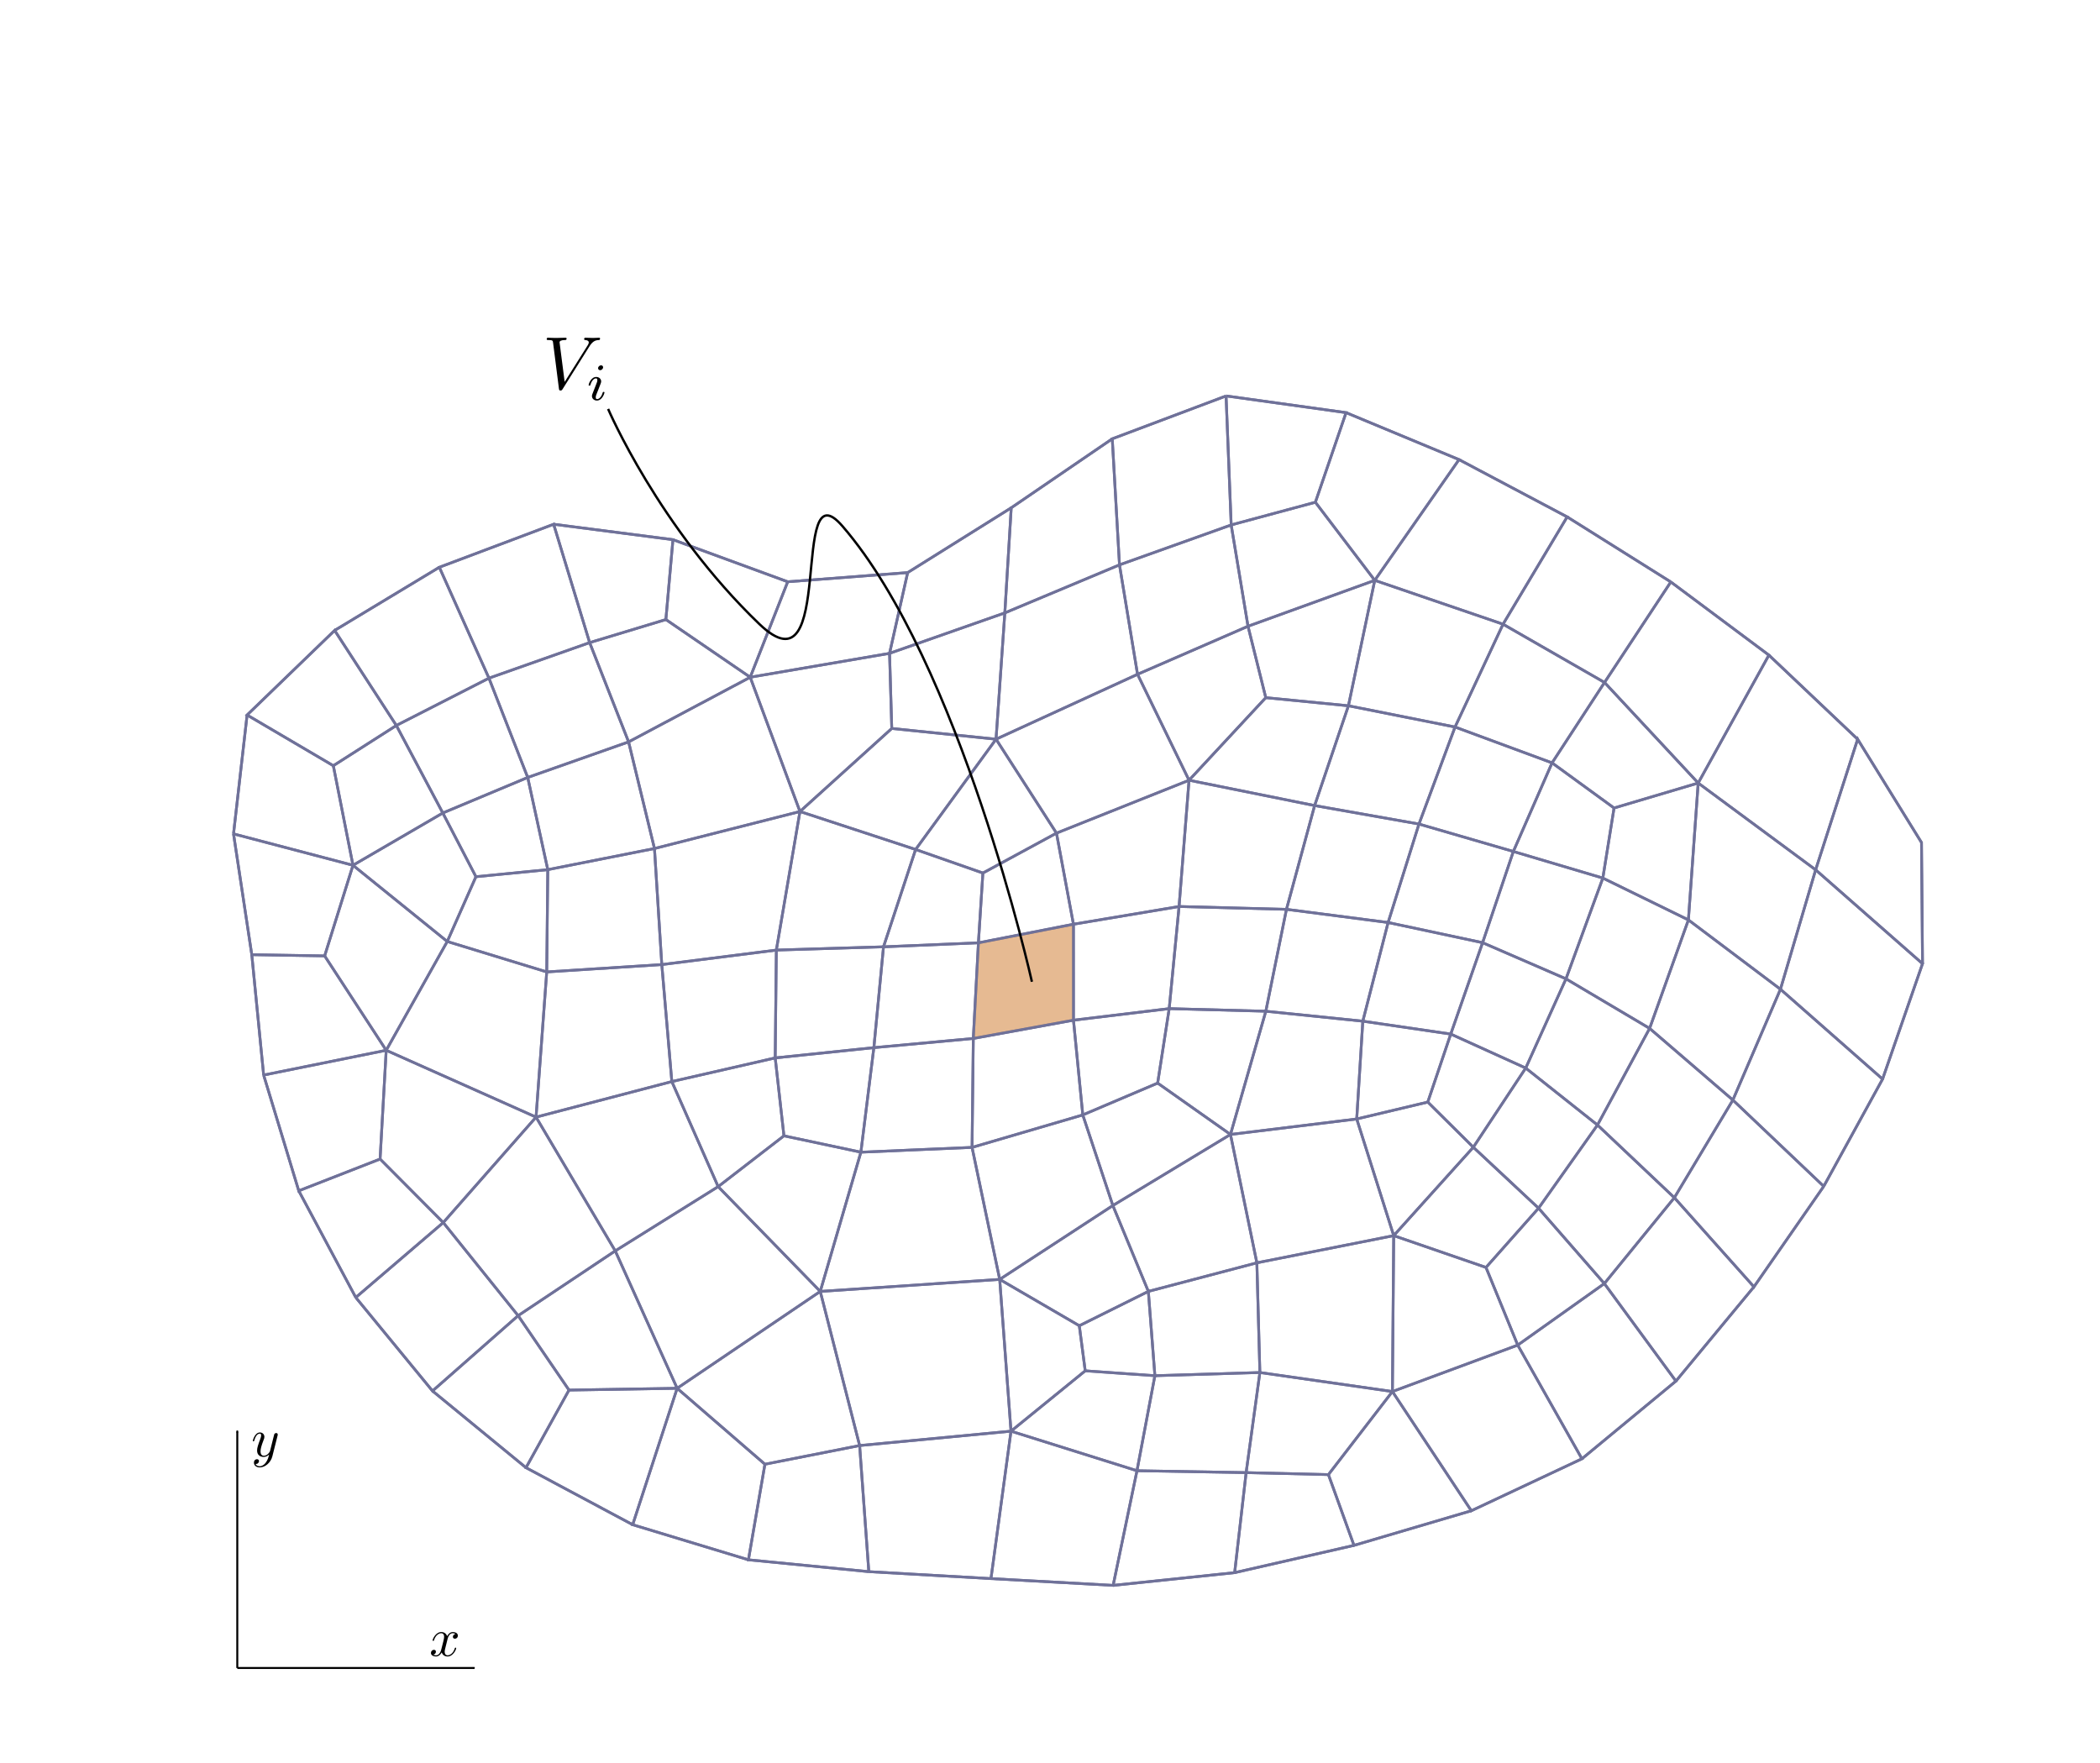 <?xml version="1.0" encoding="UTF-8" standalone="no"?>
<svg
   xmlns:dc="http://purl.org/dc/elements/1.1/"
   xmlns:cc="http://creativecommons.org/ns#"
   xmlns:rdf="http://www.w3.org/1999/02/22-rdf-syntax-ns#"
   xmlns:svg="http://www.w3.org/2000/svg"
   xmlns="http://www.w3.org/2000/svg"
   xmlns:sodipodi="http://sodipodi.sourceforge.net/DTD/sodipodi-0.dtd"
   xmlns:inkscape="http://www.inkscape.org/namespaces/inkscape"
   width="885px"
   height="743px"
   viewBox="0 0 885 743"
   id="svg2"
   version="1.1"
   inkscape:version="0.47 r22583"
   sodipodi:docname="dominio-discreto.svg">
  <sodipodi:namedview
     pagecolor="#ffffff"
     bordercolor="#666666"
     borderopacity="1"
     objecttolerance="10"
     gridtolerance="10"
     guidetolerance="10"
     inkscape:pageopacity="0"
     inkscape:pageshadow="2"
     inkscape:window-width="1280"
     inkscape:window-height="958"
     id="namedview590"
     showgrid="true"
     inkscape:zoom="2.2284451"
     inkscape:cx="352.54798"
     inkscape:cy="311.77167"
     inkscape:window-x="-4"
     inkscape:window-y="-3"
     inkscape:window-maximized="1"
     inkscape:current-layer="svg2"
     showguides="true"
     inkscape:guide-bbox="true">
    <inkscape:grid
       type="xygrid"
       id="grid4787" />
    <sodipodi:guide
       orientation="0,1"
       position="740,-20"
       id="guide4789" />
    <sodipodi:guide
       orientation="0,1"
       position="520,620"
       id="guide4810" />
  </sodipodi:namedview>
  <title
     id="title4">dominio-discreto</title>
  <desc
     id="desc6">
Creator: GL2PS 1.3.6, (C) 1999-2011 C. Geuzaine
For: Gmsh
CreationDate: Wed Sep 12 21:23:29 2012
</desc>
  <defs
     id="defs8">
    <inkscape:perspective
       sodipodi:type="inkscape:persp3d"
       inkscape:vp_x="0 : 371.5 : 1"
       inkscape:vp_y="0 : 1000 : 0"
       inkscape:vp_z="885 : 371.5 : 1"
       inkscape:persp3d-origin="442.5 : 247.66667 : 1"
       id="perspective5767" />
    <marker
       inkscape:stockid="Arrow1Mstart"
       orient="auto"
       refY="0"
       refX="0"
       id="Arrow1Mstart"
       style="overflow:visible">
      <path
         inkscape:connector-curvature="0"
         id="path6131"
         d="M 0,0 5,-5 -12.5,0 5,5 0,0 z"
         style="fill-rule:evenodd;stroke:#000000;stroke-width:1pt"
         transform="matrix(0.4,0,0,0.4,4,0)" />
    </marker>
    <marker
       inkscape:stockid="Arrow1Mstart"
       orient="auto"
       refY="0"
       refX="0"
       id="marker7209"
       style="overflow:visible">
      <path
         inkscape:connector-curvature="0"
         id="path7211"
         d="M 0,0 5,-5 -12.5,0 5,5 0,0 z"
         style="fill-rule:evenodd;stroke:#000000;stroke-width:1pt"
         transform="matrix(0.4,0,0,0.4,4,0)" />
    </marker>
    <marker
       inkscape:stockid="Arrow1Mstart"
       orient="auto"
       refY="0"
       refX="0"
       id="Arrow1Mstart-8"
       style="overflow:visible">
      <path
         inkscape:connector-curvature="0"
         id="path6131-2"
         d="M 0,0 5,-5 -12.5,0 5,5 0,0 z"
         style="fill-rule:evenodd;stroke:#000000;stroke-width:1pt"
         transform="matrix(0.4,0,0,0.4,4,0)" />
    </marker>
    <marker
       inkscape:stockid="Arrow1Mstart"
       orient="auto"
       refY="0"
       refX="0"
       id="marker7309"
       style="overflow:visible">
      <path
         inkscape:connector-curvature="0"
         id="path7311"
         d="M 0,0 5,-5 -12.5,0 5,5 0,0 z"
         style="fill-rule:evenodd;stroke:#000000;stroke-width:1pt"
         transform="matrix(0.4,0,0,0.4,4,0)" />
    </marker>
  </defs>
  <g
     transform="matrix(0.596,0,0,0.596,50.895,-49.165)"
     id="g3697">
    <g
       style="font-style:normal;font-variant:normal;font-weight:normal;font-stretch:normal;letter-spacing:normal;word-spacing:normal;text-anchor:start;fill:none;stroke:#000000;stroke-linecap:butt;stroke-linejoin:miter;stroke-miterlimit:10.433;stroke-opacity:1;stroke-dasharray:none;stroke-dashoffset:0"
       word-spacing="normal"
       letter-spacing="normal"
       font-size-adjust="none"
       font-stretch="normal"
       font-weight="normal"
       font-variant="normal"
       font-style="normal"
       stroke-miterlimit="10.433"
       xml:space="preserve"
       transform="matrix(1.063,0,0,-1.063,-186.024,789.272)"
       id="g3699"><path
         style="fill:#000000;stroke-width:0"
         inkscape:connector-curvature="0"
         id="path3701"
         d="m 486.8,434.54 0.23,0.36 0.23,0.33 0.22,0.31 0.22,0.29 0.22,0.28 0.22,0.25 0.22,0.24 0.22,0.22 0.21,0.2 0.21,0.19 0.21,0.17 0.2,0.16 0.21,0.14 0.2,0.13 0.21,0.12 0.19,0.11 0.2,0.09 0.2,0.09 0.19,0.07 0.2,0.07 0.19,0.06 0.19,0.05 0.18,0.04 0.19,0.03 0.18,0.03 0.19,0.03 0.36,0.04 0.35,0.02 0.35,0.02 c 0.6,0.05 0.64,0.89 0.64,0.96 0,0.39 -0.25,0.59 -0.64,0.59 -1.3,0 -2.75,-0.16 -4.09,-0.16 -1.64,0 -3.35,0.16 -4.94,0.16 -0.3,0 -0.94,0 -0.94,-0.95 0,-0.55 0.46,-0.6 0.8,-0.6 1.34,-0.09 2.3,-0.59 2.3,-1.64 0,-0.75 -0.75,-1.84 -0.75,-1.89 l -15.3,-24.31 -3.39,26.34 c 0,0.85 1.14,1.5 3.44,1.5 0.7,0 1.25,0 1.25,1 0,0.44 -0.41,0.55 -0.71,0.55 -1.98,0 -4.14,-0.16 -6.17,-0.16 -0.9,0 -1.84,0.05 -2.75,0.05 -0.89,0 -1.84,0.11 -2.69,0.11 -0.34,0 -0.93,0 -0.93,-0.95 0,-0.6 0.43,-0.6 1.23,-0.6 2.8,0 2.84,-0.45 3,-1.68 l 3.92,-30.75 c 0.16,-1 0.36,-1.14 1,-1.14 0.8,0 1,0.25 1.41,0.89 z" /><path
         style="fill:#000000;stroke-width:0"
         inkscape:connector-curvature="0"
         id="path3703"
         d="m 495.86,420.54 -0.01,0.05 0,0.06 -0.01,0.05 -0.01,0.06 -0.01,0.05 -0.01,0.06 -0.02,0.05 -0.02,0.06 -0.02,0.06 -0.02,0.05 -0.03,0.06 -0.03,0.05 -0.03,0.06 -0.04,0.05 -0.04,0.05 -0.04,0.05 -0.04,0.05 -0.05,0.05 -0.05,0.04 -0.05,0.05 -0.06,0.04 -0.06,0.03 -0.06,0.04 -0.07,0.03 -0.06,0.03 -0.08,0.03 -0.07,0.02 -0.08,0.02 -0.08,0.01 -0.08,0.01 -0.09,0.01 -0.09,0 c -0.94,0 -1.95,-0.91 -1.95,-1.92 0,-0.59 0.45,-1.33 1.4,-1.33 1,0 1.96,0.99 1.96,1.92 z" /><path
         style="fill:#000000;stroke-width:0"
         inkscape:connector-curvature="0"
         id="path3705"
         d="m 488.75,402.84 -0.06,-0.17 -0.05,-0.17 -0.03,-0.08 -0.02,-0.09 -0.03,-0.08 -0.02,-0.09 -0.02,-0.09 -0.02,-0.09 -0.02,-0.1 -0.02,-0.09 -0.01,-0.1 0,-0.05 -0.01,-0.05 0,-0.06 0,-0.05 -0.01,-0.05 0,-0.06 c 0,-1.64 1.39,-2.95 3.3,-2.95 3.48,0 5.03,4.79 5.03,5.33 0,0.45 -0.45,0.45 -0.56,0.45 -0.49,0 -0.53,-0.2 -0.67,-0.59 -0.8,-2.79 -2.33,-4.22 -3.69,-4.22 -0.7,0 -0.88,0.45 -0.88,1.22 0,0.79 0.25,1.46 0.57,2.23 0.34,0.94 0.73,1.87 1.11,2.78 0.31,0.84 1.57,4.02 1.72,4.44 0.09,0.34 0.2,0.76 0.2,1.11 0,1.64 -1.39,2.95 -3.31,2.95 -3.46,0 -5.05,-4.73 -5.05,-5.33 0,-0.45 0.48,-0.45 0.59,-0.45 0.49,0 0.52,0.17 0.63,0.56 0.9,3 2.44,4.25 3.72,4.25 0.56,0 0.87,-0.28 0.87,-1.22 0,-0.79 -0.2,-1.32 -1.08,-3.48 z" /></g>  </g>
  <path
     style="fill:none;stroke:none;stroke-width:1px;stroke-linecap:butt;stroke-linejoin:miter;stroke-opacity:1"
     d="m 340,123 160,0"
     id="path4812"
     inkscape:connector-curvature="0" />
  <polyline
     transform="matrix(1.126,0,0,1.126,-43.946,-0.781)"
     style="fill:none;stroke:#6f7199;stroke-width:1;stroke-opacity:1"
     id="polyline52-4"
     points="172.184,486.341 200.903,521.336 232.948,493.148 204.931,458.305 172.184,486.341" />
  <polyline
     transform="matrix(1.126,0,0,1.126,-43.946,-0.781)"
     style="fill:none;stroke:#6f7199;stroke-width:1;stroke-opacity:1"
     id="polyline54-8"
     points="239.654,418.836 243.651,364.491 206.422,353.1 183.573,393.82 239.654,418.836" />
  <polyline
     transform="matrix(1.126,0,0,1.126,-43.946,-0.781)"
     style="fill:none;stroke:#6f7199;stroke-width:1;stroke-opacity:1"
     id="polyline56-3"
     points="204.76,304.997 217.156,328.85 244.044,326.211 236.537,291.695 204.76,304.997" />
  <polyline
     transform="matrix(1.126,0,0,1.126,-43.946,-0.781)"
     style="fill:none;stroke:#6f7199;stroke-width:1;stroke-opacity:1"
     id="polyline58-3"
     points="361.231,431.963 332.433,425.839 307.815,444.855 346.027,484.074 361.231,431.963" />
  <polyline
     transform="matrix(1.126,0,0,1.126,-43.946,-0.781)"
     style="fill:none;stroke:#6f7199;stroke-width:1;stroke-opacity:1"
     id="polyline60-9"
     points="601.574,234.333 553.558,217.914 543.705,264.869 583.609,272.82 601.574,234.333" />
  <polyline
     transform="matrix(1.126,0,0,1.126,-43.946,-0.781)"
     style="fill:none;stroke:#6f7199;stroke-width:1;stroke-opacity:1"
     id="polyline62-2"
     points="338.427,304.445 372.79,273.362 371.965,245.244 319.81,254.185 338.427,304.445" />
  <polyline
     transform="matrix(1.126,0,0,1.126,-43.946,-0.781)"
     style="fill:none;stroke:#6f7199;stroke-width:1;stroke-opacity:1"
     id="polyline64-4"
     points="497.911,148.895 455.317,164.937 458.019,212.122 499.825,197.179 497.911,148.895" />
  <polyline
     transform="matrix(1.126,0,0,1.126,-43.946,-0.781)"
     style="fill:none;stroke:#6f7199;stroke-width:1;stroke-opacity:1"
     id="polyline66-5"
     points="560.169,521.552 589.701,566.173 631.095,546.724 607.071,504.173 560.169,521.552" />
  <polyline
     transform="matrix(1.126,0,0,1.126,-43.946,-0.781)"
     style="fill:none;stroke:#6f7199;stroke-width:1;stroke-opacity:1"
     id="polyline68-9"
     points="243.651,364.491 286.718,361.74 283.977,318.299 244.044,326.211 243.651,364.491" />
  <polyline
     transform="matrix(1.126,0,0,1.126,-43.946,-0.781)"
     style="fill:none;stroke:#6f7199;stroke-width:1;stroke-opacity:1"
     id="polyline70-8"
     points="560.169,521.552 510.565,514.435 505.419,551.9 536.216,552.641 560.169,521.552" />
  <polyline
     transform="matrix(1.126,0,0,1.126,-43.946,-0.781)"
     style="fill:none;stroke:#6f7199;stroke-width:1;stroke-opacity:1"
     id="polyline72-8"
     points="638.926,329.358 643.121,303.131 619.92,286.24 605.429,319.403 638.926,329.358" />
  <polyline
     transform="matrix(1.126,0,0,1.126,-43.946,-0.781)"
     style="fill:none;stroke:#6f7199;stroke-width:1;stroke-opacity:1"
     id="polyline74-2"
     points="290.476,405.527 329.167,396.671 329.589,356.313 286.718,361.74 290.476,405.527" />
  <polyline
     transform="matrix(1.126,0,0,1.126,-43.946,-0.781)"
     style="fill:none;stroke:#6f7199;stroke-width:1;stroke-opacity:1"
     id="polyline76-9"
     points="590.448,430.112 614.865,452.922 636.918,421.789 610.063,400.475 590.448,430.112" />
  <polyline
     transform="matrix(1.126,0,0,1.126,-43.946,-0.781)"
     style="fill:none;stroke:#6f7199;stroke-width:1;stroke-opacity:1"
     id="polyline78-4"
     points="366.089,392.83 361.231,431.963 402.843,430.166 403.308,389.396 366.089,392.83" />
  <polyline
     transform="matrix(1.126,0,0,1.126,-43.946,-0.781)"
     style="fill:none;stroke:#6f7199;stroke-width:1;stroke-opacity:1"
     id="polyline80-7"
     points="239.654,418.836 290.476,405.527" />
  <polyline
     transform="matrix(1.126,0,0,1.126,-43.946,-0.781)"
     style="fill:none;stroke:#6f7199;stroke-width:1;stroke-opacity:1"
     id="polyline82-7"
     points="499.825,197.179 531.336,188.686 542.823,155.145 497.911,148.895" />
  <polyline
     transform="matrix(1.126,0,0,1.126,-43.946,-0.781)"
     style="fill:none;stroke:#6f7199;stroke-width:1;stroke-opacity:1"
     id="polyline84-2"
     points="290.476,405.527 307.815,444.855" />
  <polyline
     transform="matrix(1.126,0,0,1.126,-43.946,-0.781)"
     style="fill:none;stroke:#6f7199;stroke-width:1;stroke-opacity:1"
     id="polyline86-4"
     points="332.433,425.839 329.167,396.671" />
  <polyline
     transform="matrix(1.126,0,0,1.126,-43.946,-0.781)"
     style="fill:none;stroke:#6f7199;stroke-width:1;stroke-opacity:1"
     id="polyline88-9"
     points="329.589,356.313 369.699,355.093 381.714,318.657 338.427,304.445 329.589,356.313" />
  <polyline
     transform="matrix(1.126,0,0,1.126,-43.946,-0.781)"
     style="fill:none;stroke:#6f7199;stroke-width:1;stroke-opacity:1"
     id="polyline90-3"
     points="329.167,396.671 366.089,392.83 369.699,355.093 405.218,353.6 406.896,327.475 381.714,318.657" />
  <polyline
     transform="matrix(1.126,0,0,1.126,-43.946,-0.781)"
     style="fill:none;stroke:#6f7199;stroke-width:1;stroke-opacity:1"
     id="polyline92-1"
     points="163.781,287.3 187.367,272.242 164.276,236.661 131.509,268.321 163.781,287.3" />
  <polyline
     transform="matrix(1.126,0,0,1.126,-43.946,-0.781)"
     style="fill:none;stroke:#6f7199;stroke-width:1;stroke-opacity:1"
     id="polyline94-1"
     points="614.865,452.922 639.49,481.135 665.692,448.998 636.918,421.789" />
  <polyline
     transform="matrix(1.126,0,0,1.126,-43.946,-0.781)"
     style="fill:none;stroke:#6f7199;stroke-width:1;stroke-opacity:1"
     id="polyline96"
     points="639.49,481.135 607.071,504.173" />
  <polyline
     transform="matrix(1.126,0,0,1.126,-43.946,-0.781)"
     style="fill:none;stroke:#6f7199;stroke-width:1;stroke-opacity:1"
     id="polyline98"
     points="631.095,546.724 666.275,517.645 639.49,481.135" />
  <polyline
     transform="matrix(1.126,0,0,1.126,-43.946,-0.781)"
     style="fill:none;stroke:#6f7199;stroke-width:1;stroke-opacity:1"
     id="polyline100"
     points="381.714,318.657 411.818,277.378 372.79,273.362" />
  <polyline
     transform="matrix(1.126,0,0,1.126,-43.946,-0.781)"
     style="fill:none;stroke:#6f7199;stroke-width:1;stroke-opacity:1"
     id="polyline102"
     points="553.558,217.914 585.1,172.725 542.823,155.145" />
  <polyline
     transform="matrix(1.126,0,0,1.126,-43.946,-0.781)"
     style="fill:none;stroke:#6f7199;stroke-width:1;stroke-opacity:1"
     id="polyline104"
     points="531.336,188.686 553.558,217.914" />
  <polyline
     transform="matrix(1.126,0,0,1.126,-43.946,-0.781)"
     style="fill:none;stroke:#6f7199;stroke-width:1;stroke-opacity:1"
     id="polyline106"
     points="183.573,393.82 181.282,434.527 204.931,458.305 239.654,418.836" />
  <polyline
     transform="matrix(1.126,0,0,1.126,-43.946,-0.781)"
     style="fill:none;stroke:#6f7199;stroke-width:1;stroke-opacity:1"
     id="polyline108"
     points="274.295,278.386 236.537,291.695" />
  <polyline
     transform="matrix(1.126,0,0,1.126,-43.946,-0.781)"
     style="fill:none;stroke:#6f7199;stroke-width:1;stroke-opacity:1"
     id="polyline110"
     points="283.977,318.299 274.295,278.386" />
  <polyline
     transform="matrix(1.126,0,0,1.126,-43.946,-0.781)"
     style="fill:none;stroke:#6f7199;stroke-width:1;stroke-opacity:1"
     id="polyline112"
     points="403.308,389.396 440.798,382.552 440.786,346.636 405.218,353.6 403.308,389.396" />
  <polyline
     transform="matrix(1.126,0,0,1.126,-43.946,-0.781)"
     style="fill:none;stroke:#6f7199;stroke-width:1;stroke-opacity:1"
     id="polyline114"
     points="484.048,292.739 480.321,340 520.511,341.061 531.057,302.223 484.048,292.739" />
  <polyline
     transform="matrix(1.126,0,0,1.126,-43.946,-0.781)"
     style="fill:none;stroke:#6f7199;stroke-width:1;stroke-opacity:1"
     id="polyline116-8"
     points="549.089,382.926 512.79,379.204 499.562,425.328 546.81,419.529 549.089,382.926" />
  <polyline
     transform="matrix(1.126,0,0,1.126,-43.946,-0.781)"
     style="fill:none;stroke:#6f7199;stroke-width:1;stroke-opacity:1"
     id="polyline118-6"
     points="553.558,217.914 506.121,235.1 512.772,261.829 543.705,264.869" />
  <polyline
     transform="matrix(1.126,0,0,1.126,-43.946,-0.781)"
     style="fill:none;stroke:#6f7199;stroke-width:1;stroke-opacity:1"
     id="polyline120-0"
     points="590.448,430.112 573.404,413.207 546.81,419.529 560.651,463.197 590.448,430.112" />
  <polyline
     transform="matrix(1.126,0,0,1.126,-43.946,-0.781)"
     style="fill:none;stroke:#6f7199;stroke-width:1;stroke-opacity:1"
     id="polyline122-9"
     points="670.948,345.022 638.926,329.358 625.131,367.078 656.434,385.625 670.948,345.022" />
  <polyline
     transform="matrix(1.126,0,0,1.126,-43.946,-0.781)"
     style="fill:none;stroke:#6f7199;stroke-width:1;stroke-opacity:1"
     id="polyline124-7"
     points="217.156,328.85 206.422,353.1" />
  <polyline
     transform="matrix(1.126,0,0,1.126,-43.946,-0.781)"
     style="fill:none;stroke:#6f7199;stroke-width:1;stroke-opacity:1"
     id="polyline126-9"
     points="415.106,230.1 458.019,212.122" />
  <polyline
     transform="matrix(1.126,0,0,1.126,-43.946,-0.781)"
     style="fill:none;stroke:#6f7199;stroke-width:1;stroke-opacity:1"
     id="polyline128-5"
     points="455.317,164.937 417.504,190.765 415.106,230.1" />
  <polyline
     transform="matrix(1.126,0,0,1.126,-43.946,-0.781)"
     style="fill:none;stroke:#6f7199;stroke-width:1;stroke-opacity:1"
     id="polyline130-7"
     points="222.028,254.528 259.719,241.227 246.238,196.92 203.459,213.019 222.028,254.528" />
  <polyline
     transform="matrix(1.126,0,0,1.126,-43.946,-0.781)"
     style="fill:none;stroke:#6f7199;stroke-width:1;stroke-opacity:1"
     id="polyline132-0"
     points="442.982,496.921 445.194,513.796 471.272,515.625 468.821,484.067 442.982,496.921" />
  <polyline
     transform="matrix(1.126,0,0,1.126,-43.946,-0.781)"
     style="fill:none;stroke:#6f7199;stroke-width:1;stroke-opacity:1"
     id="polyline134-1"
     points="464.566,551.194 417.414,536.389 409.921,591.574 455.648,594.105 464.566,551.194" />
  <polyline
     transform="matrix(1.126,0,0,1.126,-43.946,-0.781)"
     style="fill:none;stroke:#6f7199;stroke-width:1;stroke-opacity:1"
     id="polyline136-5"
     points="499.562,425.328 509.436,473.37 560.651,463.197" />
  <polyline
     transform="matrix(1.126,0,0,1.126,-43.946,-0.781)"
     style="fill:none;stroke:#6f7199;stroke-width:1;stroke-opacity:1"
     id="polyline138-5"
     points="232.948,493.148 269.298,468.904 239.654,418.836" />
  <polyline
     transform="matrix(1.126,0,0,1.126,-43.946,-0.781)"
     style="fill:none;stroke:#6f7199;stroke-width:1;stroke-opacity:1"
     id="polyline140-4"
     points="346.027,484.074 292.465,520.34 325.317,548.763 360.762,541.765 346.027,484.074" />
  <polyline
     transform="matrix(1.126,0,0,1.126,-43.946,-0.781)"
     style="fill:none;stroke:#6f7199;stroke-width:1;stroke-opacity:1"
     id="polyline142-6"
     points="721.597,444.744 743.619,404.606 705.399,370.973 687.591,412.441 721.597,444.744" />
  <polyline
     transform="matrix(1.126,0,0,1.126,-43.946,-0.781)"
     style="fill:none;stroke:#6f7199;stroke-width:1;stroke-opacity:1"
     id="polyline144-0"
     points="560.651,463.197 595.191,475.099 614.865,452.922" />
  <polyline
     transform="matrix(1.126,0,0,1.126,-43.946,-0.781)"
     style="fill:none;stroke:#6f7199;stroke-width:1;stroke-opacity:1"
     id="polyline146-0"
     points="203.459,213.019 164.276,236.661" />
  <polyline
     transform="matrix(1.126,0,0,1.126,-43.946,-0.781)"
     style="fill:none;stroke:#6f7199;stroke-width:1;stroke-opacity:1"
     id="polyline148-3"
     points="187.367,272.242 222.028,254.528" />
  <polyline
     transform="matrix(1.126,0,0,1.126,-43.946,-0.781)"
     style="fill:none;stroke:#6f7199;stroke-width:1;stroke-opacity:1"
     id="polyline150-1"
     points="665.692,448.998 687.591,412.441 656.434,385.625 636.918,421.789" />
  <polyline
     transform="matrix(1.126,0,0,1.126,-43.946,-0.781)"
     style="fill:none;stroke:#6f7199;stroke-width:1;stroke-opacity:1"
     id="polyline152-9"
     points="573.404,413.207 582.001,387.746 549.089,382.926" />
  <polyline
     transform="matrix(1.126,0,0,1.126,-43.946,-0.781)"
     style="fill:none;stroke:#6f7199;stroke-width:1;stroke-opacity:1"
     id="polyline154-2"
     points="236.537,291.695 222.028,254.528" />
  <polyline
     transform="matrix(1.126,0,0,1.126,-43.946,-0.781)"
     style="fill:none;stroke:#6f7199;stroke-width:1;stroke-opacity:1"
     id="polyline156-3"
     points="187.367,272.242 204.76,304.997" />
  <polyline
     transform="matrix(1.126,0,0,1.126,-43.946,-0.781)"
     style="fill:none;stroke:#6f7199;stroke-width:1;stroke-opacity:1"
     id="polyline158-0"
     points="251.99,521.008 292.465,520.34 269.298,468.904" />
  <polyline
     transform="matrix(1.126,0,0,1.126,-43.946,-0.781)"
     style="fill:none;stroke:#6f7199;stroke-width:1;stroke-opacity:1"
     id="polyline160"
     points="232.948,493.148 251.99,521.008" />
  <polyline
     transform="matrix(1.126,0,0,1.126,-43.946,-0.781)"
     style="fill:none;stroke:#6f7199;stroke-width:1;stroke-opacity:1"
     id="polyline162"
     points="307.815,444.855 269.298,468.904" />
  <polyline
     transform="matrix(1.126,0,0,1.126,-43.946,-0.781)"
     style="fill:none;stroke:#6f7199;stroke-width:1;stroke-opacity:1"
     id="polyline164-8"
     points="705.399,370.973 670.948,345.022" />
  <polyline
     transform="matrix(1.126,0,0,1.126,-43.946,-0.781)"
     style="fill:none;stroke:#6f7199;stroke-width:1;stroke-opacity:1"
     id="polyline166-0"
     points="274.295,278.386 259.719,241.227 288.246,232.592 290.896,202.693 246.238,196.92" />
  <polyline
     transform="matrix(1.126,0,0,1.126,-43.946,-0.781)"
     style="fill:none;stroke:#6f7199;stroke-width:1;stroke-opacity:1"
     id="polyline168-7"
     points="531.057,302.223 543.705,264.869" />
  <polyline
     transform="matrix(1.126,0,0,1.126,-43.946,-0.781)"
     style="fill:none;stroke:#6f7199;stroke-width:1;stroke-opacity:1"
     id="polyline170-2"
     points="512.772,261.829 484.048,292.739" />
  <polyline
     transform="matrix(1.126,0,0,1.126,-43.946,-0.781)"
     style="fill:none;stroke:#6f7199;stroke-width:1;stroke-opacity:1"
     id="polyline172-5"
     points="346.027,484.074 413.187,479.576 402.843,430.166" />
  <polyline
     transform="matrix(1.126,0,0,1.126,-43.946,-0.781)"
     style="fill:none;stroke:#6f7199;stroke-width:1;stroke-opacity:1"
     id="polyline174"
     points="338.427,304.445 283.977,318.299" />
  <polyline
     transform="matrix(1.126,0,0,1.126,-43.946,-0.781)"
     style="fill:none;stroke:#6f7199;stroke-width:1;stroke-opacity:1"
     id="polyline176"
     points="364.197,588.974 360.762,541.765" />
  <polyline
     transform="matrix(1.126,0,0,1.126,-43.946,-0.781)"
     style="fill:none;stroke:#6f7199;stroke-width:1;stroke-opacity:1"
     id="polyline178-8"
     points="325.317,548.763 319.144,584.537 364.197,588.974" />
  <polyline
     transform="matrix(1.126,0,0,1.126,-43.946,-0.781)"
     style="fill:none;stroke:#6f7199;stroke-width:1;stroke-opacity:1"
     id="polyline180-5"
     points="468.821,484.067 455.537,451.927 413.187,479.576 442.982,496.921" />
  <polyline
     transform="matrix(1.126,0,0,1.126,-43.946,-0.781)"
     style="fill:none;stroke:#6f7199;stroke-width:1;stroke-opacity:1"
     id="polyline182-6"
     points="360.762,541.765 417.414,536.389 413.187,479.576" />
  <polyline
     transform="matrix(1.126,0,0,1.126,-43.946,-0.781)"
     style="fill:none;stroke:#6f7199;stroke-width:1;stroke-opacity:1"
     id="polyline184-9"
     points="582.001,387.746 593.921,353.543 558.554,345.995 549.089,382.926" />
  <polyline
     transform="matrix(1.126,0,0,1.126,-43.946,-0.781)"
     style="fill:none;stroke:#6f7199;stroke-width:1;stroke-opacity:1"
     id="polyline186-3"
     points="670.948,345.022 674.613,293.784 643.121,303.131" />
  <polyline
     transform="matrix(1.126,0,0,1.126,-43.946,-0.781)"
     style="fill:none;stroke:#6f7199;stroke-width:1;stroke-opacity:1"
     id="polyline188-5"
     points="137.702,403.095 150.844,446.416 181.282,434.527" />
  <polyline
     transform="matrix(1.126,0,0,1.126,-43.946,-0.781)"
     style="fill:none;stroke:#6f7199;stroke-width:1;stroke-opacity:1"
     id="polyline190-0"
     points="183.573,393.82 137.702,403.095" />
  <polyline
     transform="matrix(1.126,0,0,1.126,-43.946,-0.781)"
     style="fill:none;stroke:#6f7199;stroke-width:1;stroke-opacity:1"
     id="polyline192-5"
     points="536.216,552.641 545.783,579.137 589.701,566.173" />
  <polyline
     transform="matrix(1.126,0,0,1.126,-43.946,-0.781)"
     style="fill:none;stroke:#6f7199;stroke-width:1;stroke-opacity:1"
     id="polyline194-2"
     points="718.57,326.273 705.399,370.973" />
  <polyline
     transform="matrix(1.126,0,0,1.126,-43.946,-0.781)"
     style="fill:none;stroke:#6f7199;stroke-width:1;stroke-opacity:1"
     id="polyline196-1"
     points="743.619,404.606 758.571,361.404 718.57,326.273" />
  <polyline
     transform="matrix(1.126,0,0,1.126,-43.946,-0.781)"
     style="fill:none;stroke:#6f7199;stroke-width:1;stroke-opacity:1"
     id="polyline198-2"
     points="601.574,234.333 625.572,194.169 585.1,172.725" />
  <polyline
     transform="matrix(1.126,0,0,1.126,-43.946,-0.781)"
     style="fill:none;stroke:#6f7199;stroke-width:1;stroke-opacity:1"
     id="polyline200-1"
     points="402.843,430.166 444.283,418.018 440.798,382.552" />
  <polyline
     transform="matrix(1.126,0,0,1.126,-43.946,-0.781)"
     style="fill:none;stroke:#6f7199;stroke-width:1;stroke-opacity:1"
     id="polyline202-3"
     points="444.283,418.018 472.304,406.102 476.626,378.224 440.798,382.552" />
  <polyline
     transform="matrix(1.126,0,0,1.126,-43.946,-0.781)"
     style="fill:none;stroke:#6f7199;stroke-width:1;stroke-opacity:1"
     id="polyline204-3"
     points="288.246,232.592 319.81,254.185 333.848,218.449 290.896,202.693" />
  <polyline
     transform="matrix(1.126,0,0,1.126,-43.946,-0.781)"
     style="fill:none;stroke:#6f7199;stroke-width:1;stroke-opacity:1"
     id="polyline206-7"
     points="758.571,361.404 758.192,316.06 734.293,277.385 718.57,326.273" />
  <polyline
     transform="matrix(1.126,0,0,1.126,-43.946,-0.781)"
     style="fill:none;stroke:#6f7199;stroke-width:1;stroke-opacity:1"
     id="polyline208-0"
     points="665.692,448.998 695.476,482.363 721.597,444.744" />
  <polyline
     transform="matrix(1.126,0,0,1.126,-43.946,-0.781)"
     style="fill:none;stroke:#6f7199;stroke-width:1;stroke-opacity:1"
     id="polyline210-9"
     points="570.109,309.136 531.057,302.223" />
  <polyline
     transform="matrix(1.126,0,0,1.126,-43.946,-0.781)"
     style="fill:none;stroke:#6f7199;stroke-width:1;stroke-opacity:1"
     id="polyline212-5"
     points="520.511,341.061 558.554,345.995 570.109,309.136" />
  <polyline
     transform="matrix(1.126,0,0,1.126,-43.946,-0.781)"
     style="fill:none;stroke:#6f7199;stroke-width:1;stroke-opacity:1"
     id="polyline214-0"
     points="455.537,451.927 444.283,418.018" />
  <polyline
     transform="matrix(1.126,0,0,1.126,-43.946,-0.781)"
     style="fill:none;stroke:#6f7199;stroke-width:1;stroke-opacity:1"
     id="polyline216-1"
     points="292.465,520.34 275.823,571.396 319.144,584.537" />
  <polyline
     transform="matrix(1.126,0,0,1.126,-43.946,-0.781)"
     style="fill:none;stroke:#6f7199;stroke-width:1;stroke-opacity:1"
     id="polyline218-9"
     points="163.781,287.3 171.138,324.57 204.76,304.997" />
  <polyline
     transform="matrix(1.126,0,0,1.126,-43.946,-0.781)"
     style="fill:none;stroke:#6f7199;stroke-width:1;stroke-opacity:1"
     id="polyline220-1"
     points="150.844,446.416 172.184,486.341" />
  <polyline
     transform="matrix(1.126,0,0,1.126,-43.946,-0.781)"
     style="fill:none;stroke:#6f7199;stroke-width:1;stroke-opacity:1"
     id="polyline222-2"
     points="126.429,312.811 133.265,358.042 160.535,358.49 171.138,324.57 126.429,312.811" />
  <polyline
     transform="matrix(1.126,0,0,1.126,-43.946,-0.781)"
     style="fill:none;stroke:#6f7199;stroke-width:1;stroke-opacity:1"
     id="polyline224-3"
     points="251.99,521.008 235.898,550.055 275.823,571.396" />
  <polyline
     transform="matrix(1.126,0,0,1.126,-43.946,-0.781)"
     style="fill:none;stroke:#6f7199;stroke-width:1;stroke-opacity:1"
     id="polyline226-7"
     points="206.422,353.1 171.138,324.57" />
  <polyline
     transform="matrix(1.126,0,0,1.126,-43.946,-0.781)"
     style="fill:none;stroke:#6f7199;stroke-width:1;stroke-opacity:1"
     id="polyline228-2"
     points="160.535,358.49 183.573,393.82" />
  <polyline
     transform="matrix(1.126,0,0,1.126,-43.946,-0.781)"
     style="fill:none;stroke:#6f7199;stroke-width:1;stroke-opacity:1"
     id="polyline230-1"
     points="417.504,190.765 378.743,215.016 371.965,245.244 415.106,230.1" />
  <polyline
     transform="matrix(1.126,0,0,1.126,-43.946,-0.781)"
     style="fill:none;stroke:#6f7199;stroke-width:1;stroke-opacity:1"
     id="polyline232-7"
     points="505.419,551.9 464.566,551.194" />
  <polyline
     transform="matrix(1.126,0,0,1.126,-43.946,-0.781)"
     style="fill:none;stroke:#6f7199;stroke-width:1;stroke-opacity:1"
     id="polyline234-1"
     points="455.648,594.105 501.122,589.344 505.419,551.9" />
  <polyline
     transform="matrix(1.126,0,0,1.126,-43.946,-0.781)"
     style="fill:none;stroke:#6f7199;stroke-width:1;stroke-opacity:1"
     id="polyline236-3"
     points="664.366,218.518 625.572,194.169" />
  <polyline
     transform="matrix(1.126,0,0,1.126,-43.946,-0.781)"
     style="fill:none;stroke:#6f7199;stroke-width:1;stroke-opacity:1"
     id="polyline238-4"
     points="601.574,234.333 639.555,256.137 664.366,218.518" />
  <polyline
     transform="matrix(1.126,0,0,1.126,-43.946,-0.781)"
     style="fill:none;stroke:#6f7199;stroke-width:1;stroke-opacity:1"
     id="polyline240-9"
     points="595.191,475.099 607.071,504.173" />
  <polyline
     transform="matrix(1.126,0,0,1.126,-43.946,-0.781)"
     style="fill:none;stroke:#6f7199;stroke-width:1;stroke-opacity:1"
     id="polyline242-0"
     points="501.122,589.344 545.783,579.137" />
  <polyline
     transform="matrix(1.126,0,0,1.126,-43.946,-0.781)"
     style="fill:none;stroke:#6f7199;stroke-width:1;stroke-opacity:1"
     id="polyline244-3"
     points="364.197,588.974 409.921,591.574" />
  <polyline
     transform="matrix(1.126,0,0,1.126,-43.946,-0.781)"
     style="fill:none;stroke:#6f7199;stroke-width:1;stroke-opacity:1"
     id="polyline246-9"
     points="639.555,256.137 674.613,293.784 701.073,245.904 664.366,218.518" />
  <polyline
     transform="matrix(1.126,0,0,1.126,-43.946,-0.781)"
     style="fill:none;stroke:#6f7199;stroke-width:1;stroke-opacity:1"
     id="polyline248-4"
     points="674.613,293.784 718.57,326.273" />
  <polyline
     transform="matrix(1.126,0,0,1.126,-43.946,-0.781)"
     style="fill:none;stroke:#6f7199;stroke-width:1;stroke-opacity:1"
     id="polyline250-8"
     points="734.293,277.385 701.073,245.904" />
  <polyline
     transform="matrix(1.126,0,0,1.126,-43.946,-0.781)"
     style="fill:none;stroke:#6f7199;stroke-width:1;stroke-opacity:1"
     id="polyline252-1"
     points="605.429,319.403 593.921,353.543 625.131,367.078" />
  <polyline
     transform="matrix(1.126,0,0,1.126,-43.946,-0.781)"
     style="fill:none;stroke:#6f7199;stroke-width:1;stroke-opacity:1"
     id="polyline254-1"
     points="133.265,358.042 137.702,403.095" />
  <polyline
     transform="matrix(1.126,0,0,1.126,-43.946,-0.781)"
     style="fill:none;stroke:#6f7199;stroke-width:1;stroke-opacity:1"
     id="polyline256-2"
     points="378.743,215.016 333.848,218.449" />
  <polyline
     transform="matrix(1.126,0,0,1.126,-43.946,-0.781)"
     style="fill:none;stroke:#6f7199;stroke-width:1;stroke-opacity:1"
     id="polyline258-2"
     points="417.414,536.389 445.194,513.796" />
  <polyline
     transform="matrix(1.126,0,0,1.126,-43.946,-0.781)"
     style="fill:none;stroke:#6f7199;stroke-width:1;stroke-opacity:1"
     id="polyline260-3"
     points="131.509,268.321 126.429,312.811" />
  <polyline
     transform="matrix(1.126,0,0,1.126,-43.946,-0.781)"
     style="fill:none;stroke:#6f7199;stroke-width:1;stroke-opacity:1"
     id="polyline262-3"
     points="666.275,517.645 695.476,482.363" />
  <polyline
     transform="matrix(1.126,0,0,1.126,-43.946,-0.781)"
     style="fill:none;stroke:#6f7199;stroke-width:1;stroke-opacity:1"
     id="polyline264-7"
     points="319.81,254.185 274.295,278.386" />
  <polyline
     transform="matrix(1.126,0,0,1.126,-43.946,-0.781)"
     style="fill:none;stroke:#6f7199;stroke-width:1;stroke-opacity:1"
     id="polyline266"
     points="406.896,327.475 434.435,312.532 411.818,277.378" />
  <polyline
     transform="matrix(1.126,0,0,1.126,-43.946,-0.781)"
     style="fill:none;stroke:#6f7199;stroke-width:1;stroke-opacity:1"
     id="polyline268"
     points="499.562,425.328 455.537,451.927" />
  <polyline
     transform="matrix(1.126,0,0,1.126,-43.946,-0.781)"
     style="fill:none;stroke:#6f7199;stroke-width:1;stroke-opacity:1"
     id="polyline270-8"
     points="468.821,484.067 509.436,473.37" />
  <polyline
     transform="matrix(1.126,0,0,1.126,-43.946,-0.781)"
     style="fill:none;stroke:#6f7199;stroke-width:1;stroke-opacity:1"
     id="polyline272-0"
     points="471.272,515.625 510.565,514.435 509.436,473.37" />
  <polyline
     transform="matrix(1.126,0,0,1.126,-43.946,-0.781)"
     style="fill:none;stroke:#6f7199;stroke-width:1;stroke-opacity:1"
     id="polyline274-7"
     points="464.773,253.088 506.121,235.1 499.825,197.179" />
  <polyline
     transform="matrix(1.126,0,0,1.126,-43.946,-0.781)"
     style="fill:none;stroke:#6f7199;stroke-width:1;stroke-opacity:1"
     id="polyline276"
     points="458.019,212.122 464.773,253.088" />
  <polyline
     transform="matrix(1.126,0,0,1.126,-43.946,-0.781)"
     style="fill:none;stroke:#6f7199;stroke-width:1;stroke-opacity:1"
     id="polyline278"
     points="560.169,521.552 560.651,463.197" />
  <polyline
     transform="matrix(1.126,0,0,1.126,-43.946,-0.781)"
     style="fill:none;stroke:#6f7199;stroke-width:1;stroke-opacity:1"
     id="polyline280"
     points="583.609,272.82 619.92,286.24 639.555,256.137" />
  <polyline
     transform="matrix(1.126,0,0,1.126,-43.946,-0.781)"
     style="fill:none;stroke:#6f7199;stroke-width:1;stroke-opacity:1"
     id="polyline282"
     points="583.609,272.82 570.109,309.136 605.429,319.403" />
  <polyline
     transform="matrix(1.126,0,0,1.126,-43.946,-0.781)"
     style="fill:none;stroke:#6f7199;stroke-width:1;stroke-opacity:1"
     id="polyline284"
     points="471.272,515.625 464.566,551.194" />
  <polyline
     transform="matrix(1.126,0,0,1.126,-43.946,-0.781)"
     style="fill:none;stroke:#6f7199;stroke-width:1;stroke-opacity:1"
     id="polyline286"
     points="480.321,340 440.786,346.636" />
  <polyline
     transform="matrix(1.126,0,0,1.126,-43.946,-0.781)"
     style="fill:none;stroke:#6f7199;stroke-width:1;stroke-opacity:1"
     id="polyline288"
     points="476.626,378.224 480.321,340" />
  <polyline
     transform="matrix(1.126,0,0,1.126,-43.946,-0.781)"
     style="fill:none;stroke:#6f7199;stroke-width:1;stroke-opacity:1"
     id="polyline290"
     points="476.626,378.224 512.79,379.204 520.511,341.061" />
  <polyline
     transform="matrix(1.126,0,0,1.126,-43.946,-0.781)"
     style="fill:none;stroke:#6f7199;stroke-width:1;stroke-opacity:1"
     id="polyline292-9"
     points="610.063,400.475 582.001,387.746" />
  <polyline
     transform="matrix(1.126,0,0,1.126,-43.946,-0.781)"
     style="fill:none;stroke:#6f7199;stroke-width:1;stroke-opacity:1"
     id="polyline294-8"
     points="464.773,253.088 484.048,292.739" />
  <polyline
     transform="matrix(1.126,0,0,1.126,-43.946,-0.781)"
     style="fill:none;stroke:#6f7199;stroke-width:1;stroke-opacity:1"
     id="polyline296-0"
     points="440.786,346.636 434.435,312.532" />
  <polyline
     transform="matrix(1.126,0,0,1.126,-43.946,-0.781)"
     style="fill:none;stroke:#6f7199;stroke-width:1;stroke-opacity:1"
     id="polyline298-0"
     points="484.048,292.739 434.435,312.532" />
  <polyline
     transform="matrix(1.126,0,0,1.126,-43.946,-0.781)"
     style="fill:none;stroke:#6f7199;stroke-width:1;stroke-opacity:1"
     id="polyline300-7"
     points="464.773,253.088 411.818,277.378" />
  <polyline
     transform="matrix(1.126,0,0,1.126,-43.946,-0.781)"
     style="fill:none;stroke:#6f7199;stroke-width:1;stroke-opacity:1"
     id="polyline302-3"
     points="415.106,230.1 411.818,277.378" />
  <polyline
     transform="matrix(1.126,0,0,1.126,-43.946,-0.781)"
     style="fill:none;stroke:#6f7199;stroke-width:1;stroke-opacity:1"
     id="polyline304-3"
     points="610.063,400.475 625.131,367.078" />
  <polyline
     transform="matrix(1.126,0,0,1.126,-43.946,-0.781)"
     style="fill:none;stroke:#6f7199;stroke-width:1;stroke-opacity:1"
     id="polyline306-0"
     points="472.304,406.102 499.562,425.328" />
  <polyline
     transform="matrix(1.126,0,0,1.126,-43.946,-0.781)"
     style="fill:none;stroke:#6f7199;stroke-width:1;stroke-opacity:1"
     id="polyline308-0"
     points="200.903,521.336 235.898,550.055" />
  <polyline
     transform="matrix(1.126,0,0,1.126,-43.946,-0.781)"
     style="fill:none;stroke:#6f7199;stroke-width:1;stroke-opacity:1"
     id="polyline310-5"
     points="172.184,486.341 200.903,521.336 232.948,493.148 204.931,458.305 172.184,486.341" />
  <polyline
     transform="matrix(1.126,0,0,1.126,-43.946,-0.781)"
     style="fill:none;stroke:#6f7199;stroke-width:1;stroke-opacity:1"
     id="polyline312-3"
     points="239.654,418.836 243.651,364.491 206.422,353.1 183.573,393.82 239.654,418.836" />
  <polyline
     transform="matrix(1.126,0,0,1.126,-43.946,-0.781)"
     style="fill:none;stroke:#6f7199;stroke-width:1;stroke-opacity:1"
     id="polyline314-0"
     points="204.76,304.997 217.156,328.85 244.044,326.211 236.537,291.695 204.76,304.997" />
  <polyline
     transform="matrix(1.126,0,0,1.126,-43.946,-0.781)"
     style="fill:none;stroke:#6f7199;stroke-width:1;stroke-opacity:1"
     id="polyline316-7"
     points="361.231,431.963 332.433,425.839 307.815,444.855 346.027,484.074 361.231,431.963" />
  <polyline
     transform="matrix(1.126,0,0,1.126,-43.946,-0.781)"
     style="fill:none;stroke:#6f7199;stroke-width:1;stroke-opacity:1"
     id="polyline318-8"
     points="601.574,234.333 553.558,217.914 543.705,264.869 583.609,272.82 601.574,234.333" />
  <polyline
     transform="matrix(1.126,0,0,1.126,-43.946,-0.781)"
     style="fill:none;stroke:#6f7199;stroke-width:1;stroke-opacity:1"
     id="polyline320-6"
     points="338.427,304.445 372.79,273.362 371.965,245.244 319.81,254.185 338.427,304.445" />
  <polyline
     transform="matrix(1.126,0,0,1.126,-43.946,-0.781)"
     style="fill:none;stroke:#6f7199;stroke-width:1;stroke-opacity:1"
     id="polyline322-8"
     points="497.911,148.895 455.317,164.937 458.019,212.122 499.825,197.179 497.911,148.895" />
  <polyline
     transform="matrix(1.126,0,0,1.126,-43.946,-0.781)"
     style="fill:none;stroke:#6f7199;stroke-width:1;stroke-opacity:1"
     id="polyline324-8"
     points="560.169,521.552 589.701,566.173 631.095,546.724 607.071,504.173 560.169,521.552" />
  <polyline
     transform="matrix(1.126,0,0,1.126,-43.946,-0.781)"
     style="fill:none;stroke:#6f7199;stroke-width:1;stroke-opacity:1"
     id="polyline326"
     points="243.651,364.491 286.718,361.74 283.977,318.299 244.044,326.211 243.651,364.491" />
  <polyline
     transform="matrix(1.126,0,0,1.126,-43.946,-0.781)"
     style="fill:none;stroke:#6f7199;stroke-width:1;stroke-opacity:1"
     id="polyline328"
     points="560.169,521.552 510.565,514.435 505.419,551.9 536.216,552.641 560.169,521.552" />
  <polyline
     transform="matrix(1.126,0,0,1.126,-43.946,-0.781)"
     style="fill:none;stroke:#6f7199;stroke-width:1;stroke-opacity:1"
     id="polyline330-9"
     points="638.926,329.358 643.121,303.131 619.92,286.24 605.429,319.403 638.926,329.358" />
  <polyline
     transform="matrix(1.126,0,0,1.126,-43.946,-0.781)"
     style="fill:none;stroke:#6f7199;stroke-width:1;stroke-opacity:1"
     id="polyline332-7"
     points="290.476,405.527 329.167,396.671 329.589,356.313 286.718,361.74 290.476,405.527" />
  <polyline
     transform="matrix(1.126,0,0,1.126,-43.946,-0.781)"
     style="fill:none;stroke:#6f7199;stroke-width:1;stroke-opacity:1"
     id="polyline334"
     points="590.448,430.112 614.865,452.922 636.918,421.789 610.063,400.475 590.448,430.112" />
  <polyline
     transform="matrix(1.126,0,0,1.126,-43.946,-0.781)"
     style="fill:none;stroke:#6f7199;stroke-width:1;stroke-opacity:1"
     id="polyline336"
     points="366.089,392.83 361.231,431.963 402.843,430.166 403.308,389.396 366.089,392.83" />
  <polyline
     transform="matrix(1.126,0,0,1.126,-43.946,-0.781)"
     style="fill:none;stroke:#6f7199;stroke-width:1;stroke-opacity:1"
     id="polyline338-4"
     points="239.654,418.836 290.476,405.527" />
  <polyline
     transform="matrix(1.126,0,0,1.126,-43.946,-0.781)"
     style="fill:none;stroke:#6f7199;stroke-width:1;stroke-opacity:1"
     id="polyline340-9"
     points="499.825,197.179 531.336,188.686 542.823,155.145 497.911,148.895" />
  <polyline
     transform="matrix(1.126,0,0,1.126,-43.946,-0.781)"
     style="fill:none;stroke:#6f7199;stroke-width:1;stroke-opacity:1"
     id="polyline342-8"
     points="290.476,405.527 307.815,444.855" />
  <polyline
     transform="matrix(1.126,0,0,1.126,-43.946,-0.781)"
     style="fill:none;stroke:#6f7199;stroke-width:1;stroke-opacity:1"
     id="polyline344-5"
     points="332.433,425.839 329.167,396.671" />
  <polyline
     transform="matrix(1.126,0,0,1.126,-43.946,-0.781)"
     style="fill:none;stroke:#6f7199;stroke-width:1;stroke-opacity:1"
     id="polyline346-1"
     points="329.589,356.313 369.699,355.093 381.714,318.657 338.427,304.445 329.589,356.313" />
  <polyline
     transform="matrix(1.126,0,0,1.126,-43.946,-0.781)"
     style="fill:none;stroke:#6f7199;stroke-width:1;stroke-opacity:1"
     id="polyline348-2"
     points="329.167,396.671 366.089,392.83 369.699,355.093 405.218,353.6 406.896,327.475 381.714,318.657" />
  <polyline
     transform="matrix(1.126,0,0,1.126,-43.946,-0.781)"
     style="fill:none;stroke:#6f7199;stroke-width:1;stroke-opacity:1"
     id="polyline350-0"
     points="163.781,287.3 187.367,272.242 164.276,236.661 131.509,268.321 163.781,287.3" />
  <polyline
     transform="matrix(1.126,0,0,1.126,-43.946,-0.781)"
     style="fill:none;stroke:#6f7199;stroke-width:1;stroke-opacity:1"
     id="polyline352-5"
     points="614.865,452.922 639.49,481.135 665.692,448.998 636.918,421.789" />
  <polyline
     transform="matrix(1.126,0,0,1.126,-43.946,-0.781)"
     style="fill:none;stroke:#6f7199;stroke-width:1;stroke-opacity:1"
     id="polyline354-1"
     points="639.49,481.135 607.071,504.173" />
  <polyline
     transform="matrix(1.126,0,0,1.126,-43.946,-0.781)"
     style="fill:none;stroke:#6f7199;stroke-width:1;stroke-opacity:1"
     id="polyline356-8"
     points="631.095,546.724 666.275,517.645 639.49,481.135" />
  <polyline
     transform="matrix(1.126,0,0,1.126,-43.946,-0.781)"
     style="fill:none;stroke:#6f7199;stroke-width:1;stroke-opacity:1"
     id="polyline358-7"
     points="381.714,318.657 411.818,277.378 372.79,273.362" />
  <polyline
     transform="matrix(1.126,0,0,1.126,-43.946,-0.781)"
     style="fill:none;stroke:#6f7199;stroke-width:1;stroke-opacity:1"
     id="polyline360"
     points="553.558,217.914 585.1,172.725 542.823,155.145" />
  <polyline
     transform="matrix(1.126,0,0,1.126,-43.946,-0.781)"
     style="fill:none;stroke:#6f7199;stroke-width:1;stroke-opacity:1"
     id="polyline362"
     points="531.336,188.686 553.558,217.914" />
  <polyline
     transform="matrix(1.126,0,0,1.126,-43.946,-0.781)"
     style="fill:none;stroke:#6f7199;stroke-width:1;stroke-opacity:1"
     id="polyline364-9"
     points="183.573,393.82 181.282,434.527 204.931,458.305 239.654,418.836" />
  <polyline
     transform="matrix(1.126,0,0,1.126,-43.946,-0.781)"
     style="fill:none;stroke:#6f7199;stroke-width:1;stroke-opacity:1"
     id="polyline366-7"
     points="274.295,278.386 236.537,291.695" />
  <polyline
     transform="matrix(1.126,0,0,1.126,-43.946,-0.781)"
     style="fill:none;stroke:#6f7199;stroke-width:1;stroke-opacity:1"
     id="polyline368-5"
     points="283.977,318.299 274.295,278.386" />
  <polyline
     transform="matrix(1.126,0,0,1.126,-43.946,-0.781)"
     style="fill:#da985d;fill-opacity:0.675;stroke:#6f7199;stroke-width:1;stroke-opacity:1"
     id="polyline370-1"
     points="403.308,389.396 440.798,382.552 440.786,346.636 405.218,353.6 403.308,389.396" />
  <polyline
     transform="matrix(1.126,0,0,1.126,-43.946,-0.781)"
     style="fill:none;stroke:#6f7199;stroke-width:1;stroke-opacity:1"
     id="polyline372-0"
     points="484.048,292.739 480.321,340 520.511,341.061 531.057,302.223 484.048,292.739" />
  <polyline
     transform="matrix(1.126,0,0,1.126,-43.946,-0.781)"
     style="fill:none;stroke:#6f7199;stroke-width:1;stroke-opacity:1"
     id="polyline374-4"
     points="549.089,382.926 512.79,379.204 499.562,425.328 546.81,419.529 549.089,382.926" />
  <polyline
     transform="matrix(1.126,0,0,1.126,-43.946,-0.781)"
     style="fill:none;stroke:#6f7199;stroke-width:1;stroke-opacity:1"
     id="polyline376-4"
     points="553.558,217.914 506.121,235.1 512.772,261.829 543.705,264.869" />
  <polyline
     transform="matrix(1.126,0,0,1.126,-43.946,-0.781)"
     style="fill:none;stroke:#6f7199;stroke-width:1;stroke-opacity:1"
     id="polyline378-3"
     points="590.448,430.112 573.404,413.207 546.81,419.529 560.651,463.197 590.448,430.112" />
  <polyline
     transform="matrix(1.126,0,0,1.126,-43.946,-0.781)"
     style="fill:none;stroke:#6f7199;stroke-width:1;stroke-opacity:1"
     id="polyline380-6"
     points="670.948,345.022 638.926,329.358 625.131,367.078 656.434,385.625 670.948,345.022" />
  <polyline
     transform="matrix(1.126,0,0,1.126,-43.946,-0.781)"
     style="fill:none;stroke:#6f7199;stroke-width:1;stroke-opacity:1"
     id="polyline382-7"
     points="217.156,328.85 206.422,353.1" />
  <polyline
     transform="matrix(1.126,0,0,1.126,-43.946,-0.781)"
     style="fill:none;stroke:#6f7199;stroke-width:1;stroke-opacity:1"
     id="polyline384-0"
     points="415.106,230.1 458.019,212.122" />
  <polyline
     transform="matrix(1.126,0,0,1.126,-43.946,-0.781)"
     style="fill:none;stroke:#6f7199;stroke-width:1;stroke-opacity:1"
     id="polyline386-1"
     points="455.317,164.937 417.504,190.765 415.106,230.1" />
  <polyline
     transform="matrix(1.126,0,0,1.126,-43.946,-0.781)"
     style="fill:none;stroke:#6f7199;stroke-width:1;stroke-opacity:1"
     id="polyline388"
     points="222.028,254.528 259.719,241.227 246.238,196.92 203.459,213.019 222.028,254.528" />
  <polyline
     transform="matrix(1.126,0,0,1.126,-43.946,-0.781)"
     style="fill:none;stroke:#6f7199;stroke-width:1;stroke-opacity:1"
     id="polyline390"
     points="442.982,496.921 445.194,513.796 471.272,515.625 468.821,484.067 442.982,496.921" />
  <polyline
     transform="matrix(1.126,0,0,1.126,-43.946,-0.781)"
     style="fill:none;stroke:#6f7199;stroke-width:1;stroke-opacity:1"
     id="polyline392-9"
     points="464.566,551.194 417.414,536.389 409.921,591.574 455.648,594.105 464.566,551.194" />
  <polyline
     transform="matrix(1.126,0,0,1.126,-43.946,-0.781)"
     style="fill:none;stroke:#6f7199;stroke-width:1;stroke-opacity:1"
     id="polyline394-9"
     points="499.562,425.328 509.436,473.37 560.651,463.197" />
  <polyline
     transform="matrix(1.126,0,0,1.126,-43.946,-0.781)"
     style="fill:none;stroke:#6f7199;stroke-width:1;stroke-opacity:1"
     id="polyline396-9"
     points="232.948,493.148 269.298,468.904 239.654,418.836" />
  <polyline
     transform="matrix(1.126,0,0,1.126,-43.946,-0.781)"
     style="fill:none;stroke:#6f7199;stroke-width:1;stroke-opacity:1"
     id="polyline398-5"
     points="346.027,484.074 292.465,520.34 325.317,548.763 360.762,541.765 346.027,484.074" />
  <polyline
     transform="matrix(1.126,0,0,1.126,-43.946,-0.781)"
     style="fill:none;stroke:#6f7199;stroke-width:1;stroke-opacity:1"
     id="polyline400-8"
     points="721.597,444.744 743.619,404.606 705.399,370.973 687.591,412.441 721.597,444.744" />
  <polyline
     transform="matrix(1.126,0,0,1.126,-43.946,-0.781)"
     style="fill:none;stroke:#6f7199;stroke-width:1;stroke-opacity:1"
     id="polyline402-0"
     points="560.651,463.197 595.191,475.099 614.865,452.922" />
  <polyline
     transform="matrix(1.126,0,0,1.126,-43.946,-0.781)"
     style="fill:none;stroke:#6f7199;stroke-width:1;stroke-opacity:1"
     id="polyline404"
     points="203.459,213.019 164.276,236.661" />
  <polyline
     transform="matrix(1.126,0,0,1.126,-43.946,-0.781)"
     style="fill:none;stroke:#6f7199;stroke-width:1;stroke-opacity:1"
     id="polyline406"
     points="187.367,272.242 222.028,254.528" />
  <polyline
     transform="matrix(1.126,0,0,1.126,-43.946,-0.781)"
     style="fill:none;stroke:#6f7199;stroke-width:1;stroke-opacity:1"
     id="polyline408-7"
     points="665.692,448.998 687.591,412.441 656.434,385.625 636.918,421.789" />
  <polyline
     transform="matrix(1.126,0,0,1.126,-43.946,-0.781)"
     style="fill:none;stroke:#6f7199;stroke-width:1;stroke-opacity:1"
     id="polyline410-5"
     points="573.404,413.207 582.001,387.746 549.089,382.926" />
  <polyline
     transform="matrix(1.126,0,0,1.126,-43.946,-0.781)"
     style="fill:none;stroke:#6f7199;stroke-width:1;stroke-opacity:1"
     id="polyline412-4"
     points="236.537,291.695 222.028,254.528" />
  <polyline
     transform="matrix(1.126,0,0,1.126,-43.946,-0.781)"
     style="fill:none;stroke:#6f7199;stroke-width:1;stroke-opacity:1"
     id="polyline414-6"
     points="187.367,272.242 204.76,304.997" />
  <polyline
     transform="matrix(1.126,0,0,1.126,-43.946,-0.781)"
     style="fill:none;stroke:#6f7199;stroke-width:1;stroke-opacity:1"
     id="polyline416-6"
     points="251.99,521.008 292.465,520.34 269.298,468.904" />
  <polyline
     transform="matrix(1.126,0,0,1.126,-43.946,-0.781)"
     style="fill:none;stroke:#6f7199;stroke-width:1;stroke-opacity:1"
     id="polyline418-2"
     points="232.948,493.148 251.99,521.008" />
  <polyline
     transform="matrix(1.126,0,0,1.126,-43.946,-0.781)"
     style="fill:none;stroke:#6f7199;stroke-width:1;stroke-opacity:1"
     id="polyline420-0"
     points="307.815,444.855 269.298,468.904" />
  <polyline
     transform="matrix(1.126,0,0,1.126,-43.946,-0.781)"
     style="fill:none;stroke:#6f7199;stroke-width:1;stroke-opacity:1"
     id="polyline422-0"
     points="705.399,370.973 670.948,345.022" />
  <polyline
     transform="matrix(1.126,0,0,1.126,-43.946,-0.781)"
     style="fill:none;stroke:#6f7199;stroke-width:1;stroke-opacity:1"
     id="polyline424-2"
     points="274.295,278.386 259.719,241.227 288.246,232.592 290.896,202.693 246.238,196.92" />
  <polyline
     transform="matrix(1.126,0,0,1.126,-43.946,-0.781)"
     style="fill:none;stroke:#6f7199;stroke-width:1;stroke-opacity:1"
     id="polyline426-5"
     points="531.057,302.223 543.705,264.869" />
  <polyline
     transform="matrix(1.126,0,0,1.126,-43.946,-0.781)"
     style="fill:none;stroke:#6f7199;stroke-width:1;stroke-opacity:1"
     id="polyline428-2"
     points="512.772,261.829 484.048,292.739" />
  <polyline
     transform="matrix(1.126,0,0,1.126,-43.946,-0.781)"
     style="fill:none;stroke:#6f7199;stroke-width:1;stroke-opacity:1"
     id="polyline430"
     points="346.027,484.074 413.187,479.576 402.843,430.166" />
  <polyline
     transform="matrix(1.126,0,0,1.126,-43.946,-0.781)"
     style="fill:none;stroke:#6f7199;stroke-width:1;stroke-opacity:1"
     id="polyline432"
     points="338.427,304.445 283.977,318.299" />
  <polyline
     transform="matrix(1.126,0,0,1.126,-43.946,-0.781)"
     style="fill:none;stroke:#6f7199;stroke-width:1;stroke-opacity:1"
     id="polyline434-3"
     points="364.197,588.974 360.762,541.765" />
  <polyline
     transform="matrix(1.126,0,0,1.126,-43.946,-0.781)"
     style="fill:none;stroke:#6f7199;stroke-width:1;stroke-opacity:1"
     id="polyline436-4"
     points="325.317,548.763 319.144,584.537 364.197,588.974" />
  <polyline
     transform="matrix(1.126,0,0,1.126,-43.946,-0.781)"
     style="fill:none;stroke:#6f7199;stroke-width:1;stroke-opacity:1"
     id="polyline438-3"
     points="468.821,484.067 455.537,451.927 413.187,479.576 442.982,496.921" />
  <polyline
     transform="matrix(1.126,0,0,1.126,-43.946,-0.781)"
     style="fill:none;stroke:#6f7199;stroke-width:1;stroke-opacity:1"
     id="polyline440-0"
     points="360.762,541.765 417.414,536.389 413.187,479.576" />
  <polyline
     transform="matrix(1.126,0,0,1.126,-43.946,-0.781)"
     style="fill:none;stroke:#6f7199;stroke-width:1;stroke-opacity:1"
     id="polyline442-0"
     points="582.001,387.746 593.921,353.543 558.554,345.995 549.089,382.926" />
  <polyline
     transform="matrix(1.126,0,0,1.126,-43.946,-0.781)"
     style="fill:none;stroke:#6f7199;stroke-width:1;stroke-opacity:1"
     id="polyline444-4"
     points="670.948,345.022 674.613,293.784 643.121,303.131" />
  <polyline
     transform="matrix(1.126,0,0,1.126,-43.946,-0.781)"
     style="fill:none;stroke:#6f7199;stroke-width:1;stroke-opacity:1"
     id="polyline446-2"
     points="137.702,403.095 150.844,446.416 181.282,434.527" />
  <polyline
     transform="matrix(1.126,0,0,1.126,-43.946,-0.781)"
     style="fill:none;stroke:#6f7199;stroke-width:1;stroke-opacity:1"
     id="polyline448-6"
     points="183.573,393.82 137.702,403.095" />
  <polyline
     transform="matrix(1.126,0,0,1.126,-43.946,-0.781)"
     style="fill:none;stroke:#6f7199;stroke-width:1;stroke-opacity:1"
     id="polyline450-0"
     points="536.216,552.641 545.783,579.137 589.701,566.173" />
  <polyline
     transform="matrix(1.126,0,0,1.126,-43.946,-0.781)"
     style="fill:none;stroke:#6f7199;stroke-width:1;stroke-opacity:1"
     id="polyline452-5"
     points="718.57,326.273 705.399,370.973" />
  <polyline
     transform="matrix(1.126,0,0,1.126,-43.946,-0.781)"
     style="fill:none;stroke:#6f7199;stroke-width:1;stroke-opacity:1"
     id="polyline454-3"
     points="743.619,404.606 758.571,361.404 718.57,326.273" />
  <polyline
     transform="matrix(1.126,0,0,1.126,-43.946,-0.781)"
     style="fill:none;stroke:#6f7199;stroke-width:1;stroke-opacity:1"
     id="polyline456-9"
     points="601.574,234.333 625.572,194.169 585.1,172.725" />
  <polyline
     transform="matrix(1.126,0,0,1.126,-43.946,-0.781)"
     style="fill:none;stroke:#6f7199;stroke-width:1;stroke-opacity:1"
     id="polyline458-8"
     points="402.843,430.166 444.283,418.018 440.798,382.552" />
  <polyline
     transform="matrix(1.126,0,0,1.126,-43.946,-0.781)"
     style="fill:none;stroke:#6f7199;stroke-width:1;stroke-opacity:1"
     id="polyline460-4"
     points="444.283,418.018 472.304,406.102 476.626,378.224 440.798,382.552" />
  <polyline
     transform="matrix(1.126,0,0,1.126,-43.946,-0.781)"
     style="fill:none;stroke:#6f7199;stroke-width:1;stroke-opacity:1"
     id="polyline462-8"
     points="288.246,232.592 319.81,254.185 333.848,218.449 290.896,202.693" />
  <polyline
     transform="matrix(1.126,0,0,1.126,-43.946,-0.781)"
     style="fill:none;stroke:#6f7199;stroke-width:1;stroke-opacity:1"
     id="polyline464-7"
     points="758.571,361.404 758.192,316.06 734.293,277.385 718.57,326.273" />
  <polyline
     transform="matrix(1.126,0,0,1.126,-43.946,-0.781)"
     style="fill:none;stroke:#6f7199;stroke-width:1;stroke-opacity:1"
     id="polyline466-6"
     points="665.692,448.998 695.476,482.363 721.597,444.744" />
  <polyline
     transform="matrix(1.126,0,0,1.126,-43.946,-0.781)"
     style="fill:none;stroke:#6f7199;stroke-width:1;stroke-opacity:1"
     id="polyline468-6"
     points="570.109,309.136 531.057,302.223" />
  <polyline
     transform="matrix(1.126,0,0,1.126,-43.946,-0.781)"
     style="fill:none;stroke:#6f7199;stroke-width:1;stroke-opacity:1"
     id="polyline470-5"
     points="520.511,341.061 558.554,345.995 570.109,309.136" />
  <polyline
     transform="matrix(1.126,0,0,1.126,-43.946,-0.781)"
     style="fill:none;stroke:#6f7199;stroke-width:1;stroke-opacity:1"
     id="polyline472-6"
     points="455.537,451.927 444.283,418.018" />
  <polyline
     transform="matrix(1.126,0,0,1.126,-43.946,-0.781)"
     style="fill:none;stroke:#6f7199;stroke-width:1;stroke-opacity:1"
     id="polyline474-3"
     points="292.465,520.34 275.823,571.396 319.144,584.537" />
  <polyline
     transform="matrix(1.126,0,0,1.126,-43.946,-0.781)"
     style="fill:none;stroke:#6f7199;stroke-width:1;stroke-opacity:1"
     id="polyline476-3"
     points="163.781,287.3 171.138,324.57 204.76,304.997" />
  <polyline
     transform="matrix(1.126,0,0,1.126,-43.946,-0.781)"
     style="fill:none;stroke:#6f7199;stroke-width:1;stroke-opacity:1"
     id="polyline478-2"
     points="150.844,446.416 172.184,486.341" />
  <polyline
     transform="matrix(1.126,0,0,1.126,-43.946,-0.781)"
     style="fill:none;stroke:#6f7199;stroke-width:1;stroke-opacity:1"
     id="polyline480-1"
     points="126.429,312.811 133.265,358.042 160.535,358.49 171.138,324.57 126.429,312.811" />
  <polyline
     transform="matrix(1.126,0,0,1.126,-43.946,-0.781)"
     style="fill:none;stroke:#6f7199;stroke-width:1;stroke-opacity:1"
     id="polyline482-1"
     points="251.99,521.008 235.898,550.055 275.823,571.396" />
  <polyline
     transform="matrix(1.126,0,0,1.126,-43.946,-0.781)"
     style="fill:none;stroke:#6f7199;stroke-width:1;stroke-opacity:1"
     id="polyline484-4"
     points="206.422,353.1 171.138,324.57" />
  <polyline
     transform="matrix(1.126,0,0,1.126,-43.946,-0.781)"
     style="fill:none;stroke:#6f7199;stroke-width:1;stroke-opacity:1"
     id="polyline486-3"
     points="160.535,358.49 183.573,393.82" />
  <polyline
     transform="matrix(1.126,0,0,1.126,-43.946,-0.781)"
     style="fill:none;stroke:#6f7199;stroke-width:1;stroke-opacity:1"
     id="polyline488-3"
     points="417.504,190.765 378.743,215.016 371.965,245.244 415.106,230.1" />
  <polyline
     transform="matrix(1.126,0,0,1.126,-43.946,-0.781)"
     style="fill:none;stroke:#6f7199;stroke-width:1;stroke-opacity:1"
     id="polyline490-7"
     points="505.419,551.9 464.566,551.194" />
  <polyline
     transform="matrix(1.126,0,0,1.126,-43.946,-0.781)"
     style="fill:none;stroke:#6f7199;stroke-width:1;stroke-opacity:1"
     id="polyline492-8"
     points="455.648,594.105 501.122,589.344 505.419,551.9" />
  <polyline
     transform="matrix(1.126,0,0,1.126,-43.946,-0.781)"
     style="fill:none;stroke:#6f7199;stroke-width:1;stroke-opacity:1"
     id="polyline494-5"
     points="664.366,218.518 625.572,194.169" />
  <polyline
     transform="matrix(1.126,0,0,1.126,-43.946,-0.781)"
     style="fill:none;stroke:#6f7199;stroke-width:1;stroke-opacity:1"
     id="polyline496-0"
     points="601.574,234.333 639.555,256.137 664.366,218.518" />
  <polyline
     transform="matrix(1.126,0,0,1.126,-43.946,-0.781)"
     style="fill:none;stroke:#6f7199;stroke-width:1;stroke-opacity:1"
     id="polyline498-3"
     points="595.191,475.099 607.071,504.173" />
  <polyline
     transform="matrix(1.126,0,0,1.126,-43.946,-0.781)"
     style="fill:none;stroke:#6f7199;stroke-width:1;stroke-opacity:1"
     id="polyline500-0"
     points="501.122,589.344 545.783,579.137" />
  <polyline
     transform="matrix(1.126,0,0,1.126,-43.946,-0.781)"
     style="fill:none;stroke:#6f7199;stroke-width:1;stroke-opacity:1"
     id="polyline502-2"
     points="364.197,588.974 409.921,591.574" />
  <polyline
     transform="matrix(1.126,0,0,1.126,-43.946,-0.781)"
     style="fill:none;stroke:#6f7199;stroke-width:1;stroke-opacity:1"
     id="polyline504-5"
     points="639.555,256.137 674.613,293.784 701.073,245.904 664.366,218.518" />
  <polyline
     transform="matrix(1.126,0,0,1.126,-43.946,-0.781)"
     style="fill:none;stroke:#6f7199;stroke-width:1;stroke-opacity:1"
     id="polyline506-4"
     points="674.613,293.784 718.57,326.273" />
  <polyline
     transform="matrix(1.126,0,0,1.126,-43.946,-0.781)"
     style="fill:none;stroke:#6f7199;stroke-width:1;stroke-opacity:1"
     id="polyline508-5"
     points="734.293,277.385 701.073,245.904" />
  <polyline
     transform="matrix(1.126,0,0,1.126,-43.946,-0.781)"
     style="fill:none;stroke:#6f7199;stroke-width:1;stroke-opacity:1"
     id="polyline510-1"
     points="605.429,319.403 593.921,353.543 625.131,367.078" />
  <polyline
     transform="matrix(1.126,0,0,1.126,-43.946,-0.781)"
     style="fill:none;stroke:#6f7199;stroke-width:1;stroke-opacity:1"
     id="polyline512-7"
     points="133.265,358.042 137.702,403.095" />
  <polyline
     transform="matrix(1.126,0,0,1.126,-43.946,-0.781)"
     style="fill:none;stroke:#6f7199;stroke-width:1;stroke-opacity:1"
     id="polyline514-2"
     points="378.743,215.016 333.848,218.449" />
  <polyline
     transform="matrix(1.126,0,0,1.126,-43.946,-0.781)"
     style="fill:none;stroke:#6f7199;stroke-width:1;stroke-opacity:1"
     id="polyline516-6"
     points="417.414,536.389 445.194,513.796" />
  <polyline
     transform="matrix(1.126,0,0,1.126,-43.946,-0.781)"
     style="fill:none;stroke:#6f7199;stroke-width:1;stroke-opacity:1"
     id="polyline518-6"
     points="131.509,268.321 126.429,312.811" />
  <polyline
     transform="matrix(1.126,0,0,1.126,-43.946,-0.781)"
     style="fill:none;stroke:#6f7199;stroke-width:1;stroke-opacity:1"
     id="polyline520-0"
     points="666.275,517.645 695.476,482.363" />
  <polyline
     transform="matrix(1.126,0,0,1.126,-43.946,-0.781)"
     style="fill:none;stroke:#6f7199;stroke-width:1;stroke-opacity:1"
     id="polyline522-1"
     points="319.81,254.185 274.295,278.386" />
  <polyline
     transform="matrix(1.126,0,0,1.126,-43.946,-0.781)"
     style="fill:none;stroke:#6f7199;stroke-width:1;stroke-opacity:1"
     id="polyline524-7"
     points="406.896,327.475 434.435,312.532 411.818,277.378" />
  <polyline
     transform="matrix(1.126,0,0,1.126,-43.946,-0.781)"
     style="fill:none;stroke:#6f7199;stroke-width:1;stroke-opacity:1"
     id="polyline526-0"
     points="499.562,425.328 455.537,451.927" />
  <polyline
     transform="matrix(1.126,0,0,1.126,-43.946,-0.781)"
     style="fill:none;stroke:#6f7199;stroke-width:1;stroke-opacity:1"
     id="polyline528-9"
     points="468.821,484.067 509.436,473.37" />
  <polyline
     transform="matrix(1.126,0,0,1.126,-43.946,-0.781)"
     style="fill:none;stroke:#6f7199;stroke-width:1;stroke-opacity:1"
     id="polyline530-3"
     points="471.272,515.625 510.565,514.435 509.436,473.37" />
  <polyline
     transform="matrix(1.126,0,0,1.126,-43.946,-0.781)"
     style="fill:none;stroke:#6f7199;stroke-width:1;stroke-opacity:1"
     id="polyline532-7"
     points="464.773,253.088 506.121,235.1 499.825,197.179" />
  <polyline
     transform="matrix(1.126,0,0,1.126,-43.946,-0.781)"
     style="fill:none;stroke:#6f7199;stroke-width:1;stroke-opacity:1"
     id="polyline534-5"
     points="458.019,212.122 464.773,253.088" />
  <polyline
     transform="matrix(1.126,0,0,1.126,-43.946,-0.781)"
     style="fill:none;stroke:#6f7199;stroke-width:1;stroke-opacity:1"
     id="polyline536-8"
     points="560.169,521.552 560.651,463.197" />
  <polyline
     transform="matrix(1.126,0,0,1.126,-43.946,-0.781)"
     style="fill:none;stroke:#6f7199;stroke-width:1;stroke-opacity:1"
     id="polyline538-2"
     points="583.609,272.82 619.92,286.24 639.555,256.137" />
  <polyline
     transform="matrix(1.126,0,0,1.126,-43.946,-0.781)"
     style="fill:none;stroke:#6f7199;stroke-width:1;stroke-opacity:1"
     id="polyline540-9"
     points="583.609,272.82 570.109,309.136 605.429,319.403" />
  <polyline
     transform="matrix(1.126,0,0,1.126,-43.946,-0.781)"
     style="fill:none;stroke:#6f7199;stroke-width:1;stroke-opacity:1"
     id="polyline542-1"
     points="471.272,515.625 464.566,551.194" />
  <polyline
     transform="matrix(1.126,0,0,1.126,-43.946,-0.781)"
     style="fill:none;stroke:#6f7199;stroke-width:1;stroke-opacity:1"
     id="polyline544-3"
     points="480.321,340 440.786,346.636" />
  <polyline
     transform="matrix(1.126,0,0,1.126,-43.946,-0.781)"
     style="fill:none;stroke:#6f7199;stroke-width:1;stroke-opacity:1"
     id="polyline546-4"
     points="476.626,378.224 480.321,340" />
  <polyline
     transform="matrix(1.126,0,0,1.126,-43.946,-0.781)"
     style="fill:none;stroke:#6f7199;stroke-width:1;stroke-opacity:1"
     id="polyline548-5"
     points="476.626,378.224 512.79,379.204 520.511,341.061" />
  <polyline
     transform="matrix(1.126,0,0,1.126,-43.946,-0.781)"
     style="fill:none;stroke:#6f7199;stroke-width:1;stroke-opacity:1"
     id="polyline550-9"
     points="610.063,400.475 582.001,387.746" />
  <polyline
     transform="matrix(1.126,0,0,1.126,-43.946,-0.781)"
     style="fill:none;stroke:#6f7199;stroke-width:1;stroke-opacity:1"
     id="polyline552-1"
     points="464.773,253.088 484.048,292.739" />
  <polyline
     transform="matrix(1.126,0,0,1.126,-43.946,-0.781)"
     style="fill:none;stroke:#6f7199;stroke-width:1;stroke-opacity:1"
     id="polyline554"
     points="440.786,346.636 434.435,312.532" />
  <polyline
     transform="matrix(1.126,0,0,1.126,-43.946,-0.781)"
     style="fill:none;stroke:#6f7199;stroke-width:1;stroke-opacity:1"
     id="polyline556"
     points="484.048,292.739 434.435,312.532" />
  <polyline
     transform="matrix(1.126,0,0,1.126,-43.946,-0.781)"
     style="fill:none;stroke:#6f7199;stroke-width:1;stroke-opacity:1"
     id="polyline558-3"
     points="464.773,253.088 411.818,277.378" />
  <polyline
     transform="matrix(1.126,0,0,1.126,-43.946,-0.781)"
     style="fill:none;stroke:#6f7199;stroke-width:1;stroke-opacity:1"
     id="polyline560-4"
     points="415.106,230.1 411.818,277.378" />
  <polyline
     transform="matrix(1.126,0,0,1.126,-43.946,-0.781)"
     style="fill:none;stroke:#6f7199;stroke-width:1;stroke-opacity:1"
     id="polyline562-3"
     points="610.063,400.475 625.131,367.078" />
  <polyline
     transform="matrix(1.126,0,0,1.126,-43.946,-0.781)"
     style="fill:none;stroke:#6f7199;stroke-width:1;stroke-opacity:1"
     id="polyline564-8"
     points="472.304,406.102 499.562,425.328" />
  <polyline
     transform="matrix(1.126,0,0,1.126,-43.946,-0.781)"
     style="fill:none;stroke:#6f7199;stroke-width:1;stroke-opacity:1"
     id="polyline566-7"
     points="200.903,521.336 235.898,550.055" />
  <path
     style="fill:none;stroke:#000000;stroke-width:0.833px;stroke-linecap:butt;stroke-linejoin:miter;stroke-opacity:1;marker-start:url(#Arrow1Mstart)"
     d="m 200,703 -100,0"
     id="path6117-1"
     inkscape:connector-curvature="0" />
  <path
     inkscape:connector-curvature="0"
     id="path6119-2"
     d="m 100,603 0,100"
     style="fill:none;stroke:#000000;stroke-width:0.833px;stroke-linecap:butt;stroke-linejoin:miter;stroke-opacity:1;marker-start:url(#Arrow1Mstart);marker-end:none" />
  <g
     transform="matrix(0.43,0,0,0.43,52.728,544.197)"
     id="g7130-4">
    <g
       style="font-style:normal;font-variant:normal;font-weight:normal;font-stretch:normal;letter-spacing:normal;word-spacing:normal;text-anchor:start;fill:none;stroke:#000000;stroke-linecap:butt;stroke-linejoin:miter;stroke-miterlimit:10.433;stroke-opacity:1;stroke-dasharray:none;stroke-dashoffset:0"
       id="content-6"
       transform="matrix(1.063,0,0,-1.063,-186.024,789.272)"
       xml:space="preserve"
       stroke-miterlimit="10.433"
       font-style="normal"
       font-variant="normal"
       font-weight="normal"
       font-stretch="normal"
       font-size-adjust="none"
       letter-spacing="normal"
       word-spacing="normal"><path
         style="fill:#000000;stroke-width:0"
         inkscape:connector-curvature="0"
         d="m 472.16,421.25 0.03,0.13 0.04,0.15 0.04,0.16 0.04,0.18 0.06,0.19 0.06,0.21 0.06,0.22 0.07,0.22 0.08,0.23 0.09,0.24 0.1,0.25 0.1,0.24 0.11,0.25 0.12,0.25 0.13,0.25 0.14,0.25 0.15,0.24 0.15,0.24 0.17,0.23 0.18,0.22 0.18,0.22 0.2,0.2 0.21,0.19 0.22,0.18 0.23,0.16 0.25,0.14 0.12,0.07 0.13,0.06 0.14,0.05 0.13,0.05 0.14,0.05 0.14,0.04 0.15,0.03 0.15,0.03 0.15,0.02 0.16,0.02 0.16,0.01 0.16,0 c 0.25,0 1.44,0 2.48,-0.64 -1.39,-0.25 -2.39,-1.5 -2.39,-2.69 0,-0.79 0.55,-1.75 1.89,-1.75 1.1,0 2.69,0.89 2.69,2.89 0,2.6 -2.94,3.28 -4.63,3.28 -2.89,0 -4.64,-2.64 -5.23,-3.78 -1.25,3.28 -3.94,3.78 -5.37,3.78 -5.19,0 -8.04,-6.42 -8.04,-7.67 0,-0.5 0.5,-0.5 0.61,-0.5 0.39,0 0.55,0.11 0.64,0.55 1.69,5.28 4.99,6.53 6.68,6.53 0.95,0 2.68,-0.44 2.68,-3.33 0,-1.54 -0.84,-4.89 -2.68,-11.86 -0.8,-3.09 -2.54,-5.18 -4.74,-5.18 -0.3,0 -1.44,0 -2.48,0.65 1.25,0.24 2.34,1.28 2.34,2.69 0,1.34 -1.09,1.73 -1.84,1.73 -1.5,0 -2.75,-1.29 -2.75,-2.89 0,-2.28 2.5,-3.28 4.68,-3.28 3.3,0 5.08,3.49 5.24,3.78 0.59,-1.84 2.39,-3.78 5.37,-3.78 5.14,0 7.99,6.42 7.99,7.67 0,0.5 -0.45,0.5 -0.61,0.5 -0.44,0 -0.55,-0.2 -0.64,-0.54 -1.64,-5.33 -5.03,-6.53 -6.63,-6.53 -1.95,0 -2.75,1.59 -2.75,3.29 0,1.1 0.3,2.19 0.86,4.38 z"
         id="path7133-9" /></g>  </g>
  <g
     transform="matrix(0.43,0,0,0.43,-22.332,460.082)"
     id="g7149-2">
    <g
       style="font-style:normal;font-variant:normal;font-weight:normal;font-stretch:normal;letter-spacing:normal;word-spacing:normal;text-anchor:start;fill:none;stroke:#000000;stroke-linecap:butt;stroke-linejoin:miter;stroke-miterlimit:10.433;stroke-opacity:1;stroke-dasharray:none;stroke-dashoffset:0"
       word-spacing="normal"
       letter-spacing="normal"
       font-size-adjust="none"
       font-stretch="normal"
       font-weight="normal"
       font-variant="normal"
       font-style="normal"
       stroke-miterlimit="10.433"
       xml:space="preserve"
       transform="matrix(1.063,0,0,-1.063,-186.024,789.272)"
       id="g7151-7"><path
         style="fill:#000000;stroke-width:0"
         inkscape:connector-curvature="0"
         id="path7153-4"
         d="m 479.74,425.18 0.01,0.04 0.01,0.03 0.01,0.06 0.02,0.05 0.01,0.06 0.01,0.05 0.02,0.04 0.01,0.05 0.01,0.04 0.01,0.04 0,0.04 0.01,0.04 0.01,0.04 0.01,0.03 0,0.03 0.01,0.03 0,0.03 0.01,0.03 0,0.03 0.01,0.05 0,0.06 0,0.05 0,0.05 0.01,0.05 0,0.03 0,0.03 0,0.03 0,0.03 c 0,0.91 -0.69,1.35 -1.44,1.35 -0.5,0 -1.3,-0.3 -1.75,-1.05 -0.1,-0.25 -0.5,-1.78 -0.69,-2.69 -0.36,-1.29 -0.7,-2.64 -1,-3.98 l -2.25,-8.97 c -0.19,-0.75 -2.33,-4.23 -5.62,-4.23 -2.54,0 -3.1,2.18 -3.1,4.03 0,2.29 0.86,5.39 2.55,9.76 0.8,2.05 1,2.6 1,3.6 0,2.23 -1.59,4.07 -4.09,4.07 -4.74,0 -6.58,-7.21 -6.58,-7.67 0,-0.5 0.5,-0.5 0.61,-0.5 0.5,0 0.54,0.11 0.79,0.91 1.35,4.69 3.33,6.17 5.03,6.17 0.4,0 1.25,0 1.25,-1.59 0,-1.25 -0.5,-2.53 -0.85,-3.49 -1.99,-5.28 -2.9,-8.12 -2.9,-10.47 0,-4.42 3.15,-5.92 6.08,-5.92 1.96,0 3.64,0.85 5.03,2.24 -0.64,-2.58 -1.23,-5.03 -3.23,-7.68 -1.3,-1.68 -3.19,-3.14 -5.48,-3.14 -0.69,0 -2.94,0.16 -3.79,2.1 0.8,0 1.46,0 2.14,0.61 0.5,0.43 1,1.09 1,2.03 0,1.55 -1.34,1.75 -1.84,1.75 -1.14,0 -2.8,-0.8 -2.8,-3.24 0,-2.5 2.21,-4.34 5.29,-4.34 5.14,0 10.26,4.55 11.67,10.17 z" /></g>  </g>
  <path
     style="fill:none;stroke:#000000;stroke-width:1px;stroke-linecap:butt;stroke-linejoin:miter;stroke-opacity:1"
     d="m 434.878,413.778 c 0,0 -30.068,-134.463 -79.876,-192.062 C 332.295,195.457 352.919,294.6 320,263 277.62,222.318 256.278,172.354 256.278,172.354"
     id="path4683"
     inkscape:connector-curvature="0"
     sodipodi:nodetypes="cssc" />
</svg>
